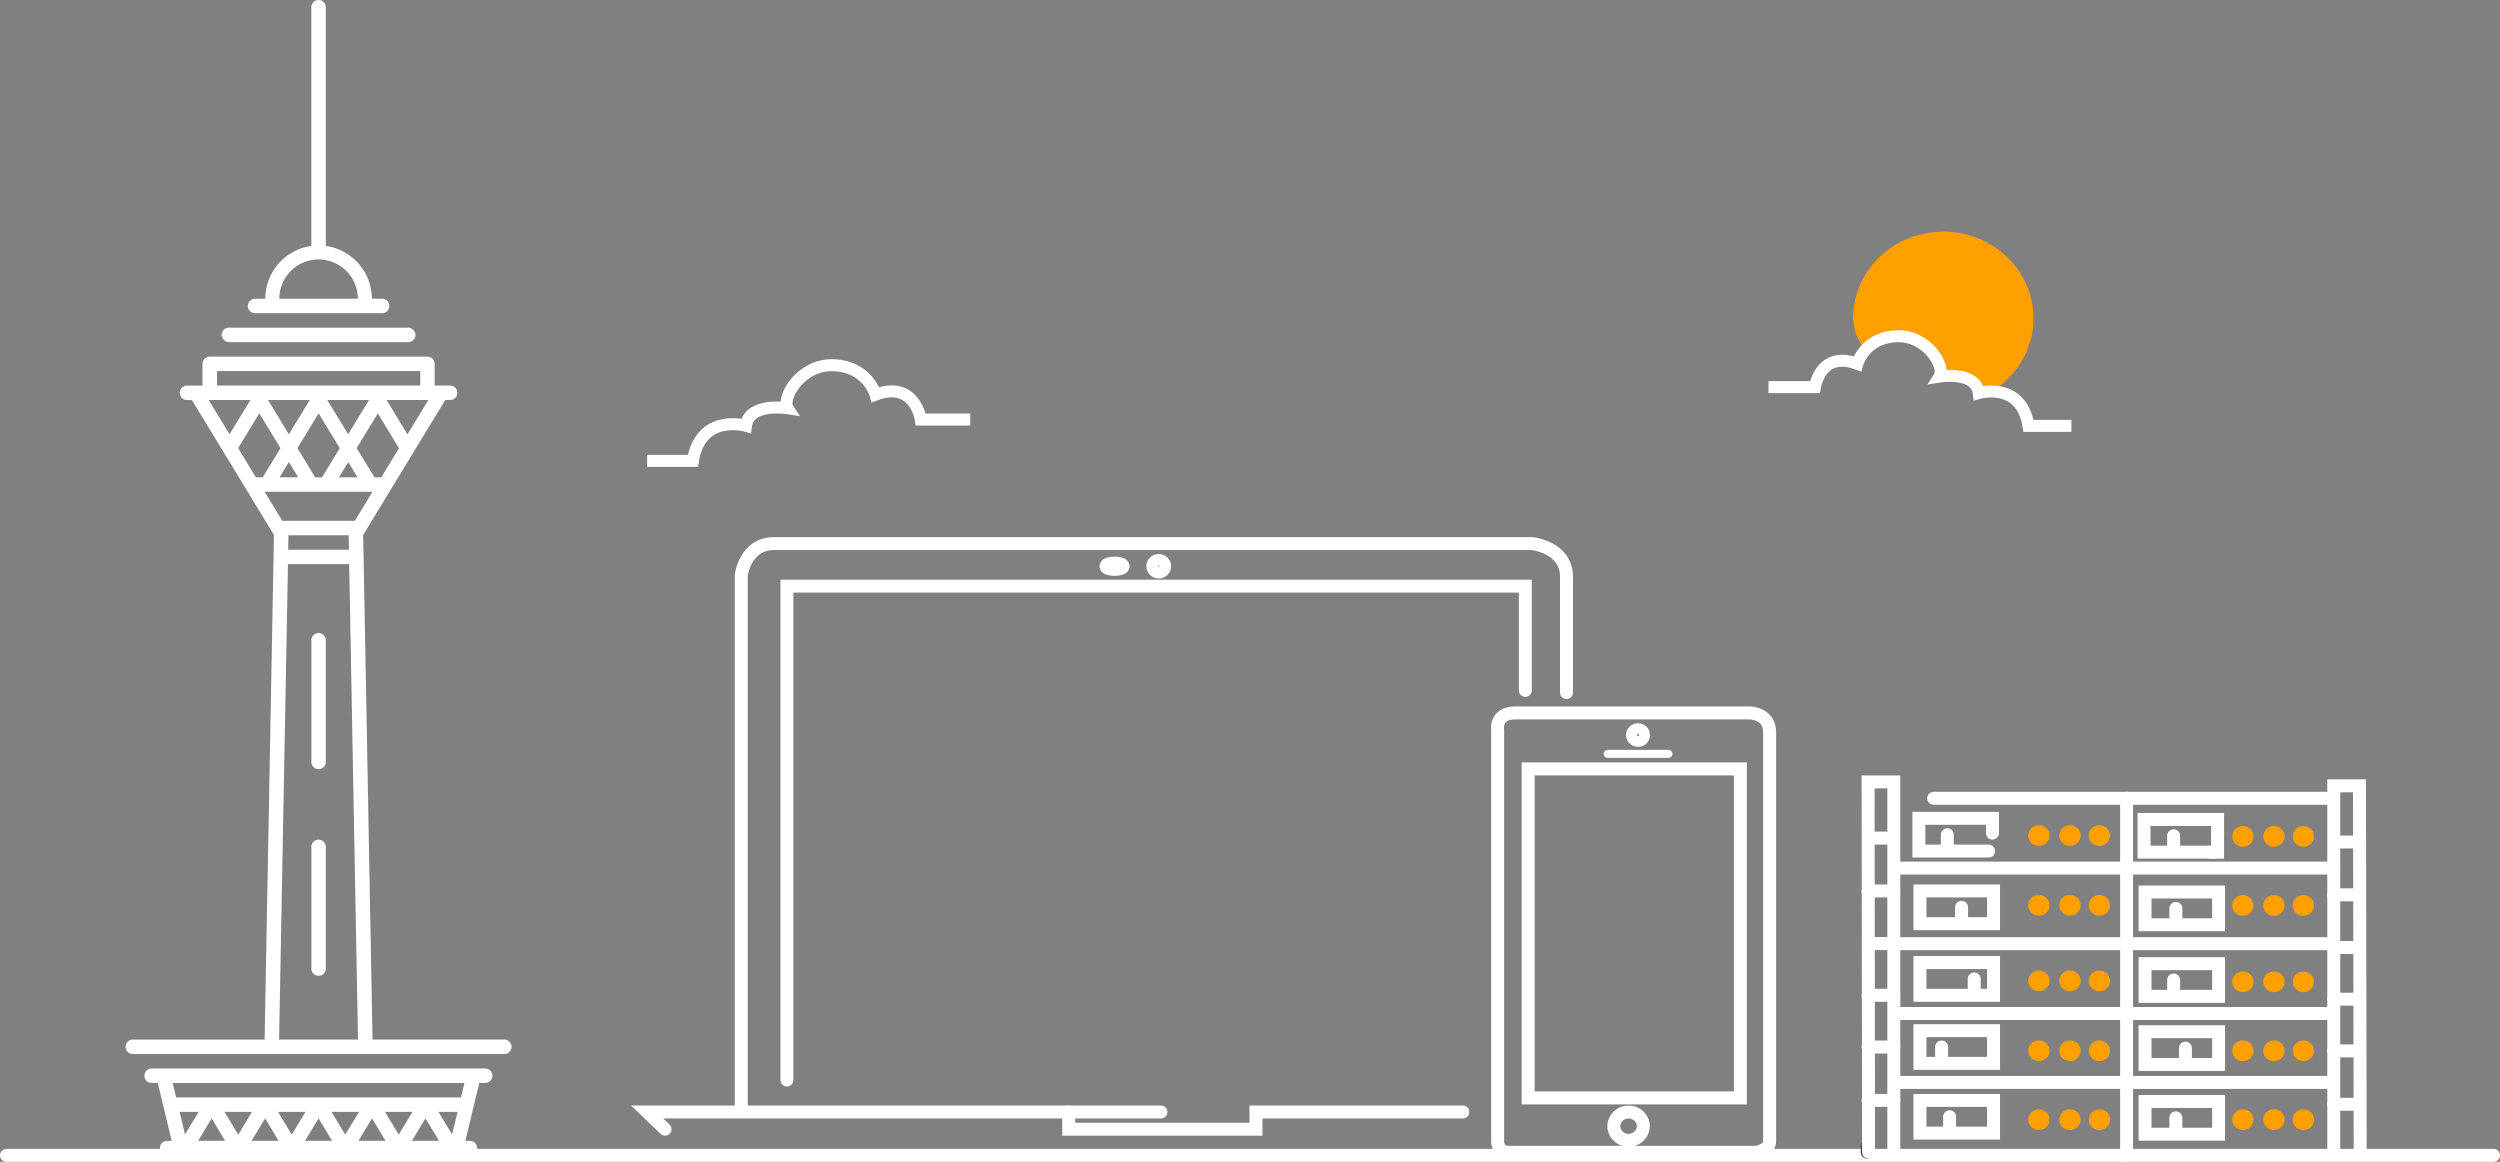 <svg xmlns="http://www.w3.org/2000/svg" width="1253.596" height="582.574" viewBox="0 0 1253.596 582.574">
  <rect x="0" y="0" width="1253.596" height="582.574" fill="#808080" stroke="none"/>
  <g id="Group_52" data-name="Group 52" transform="translate(47.012 -264.338)">
    <g id="Group_41" data-name="Group 41" transform="translate(-43.762 361.333)">
      <path id="Path_1" data-name="Path 1" d="M126.69,651.719V384.9s1.942-15.759,16.39-15.759H523.148s17.342,1.625,17.342,16.674v58.013" transform="translate(241.759 -193.557)" fill="none" stroke="#fff" stroke-linecap="round" stroke-width="6.5"/>
      <path id="Path_2" data-name="Path 2" d="M168.15,490.013V242.36H538.408v52.287" transform="translate(223.185 -45.439)" fill="none" stroke="#fff" stroke-linecap="round" stroke-width="6.5"/>
      <ellipse id="Ellipse_1" data-name="Ellipse 1" cx="2.99" cy="2.874" rx="2.99" ry="2.874" transform="translate(574.799 184.06)" fill="none" stroke="#fff" stroke-linecap="round" stroke-width="6.5"/>
      <ellipse id="Ellipse_2" data-name="Ellipse 2" cx="4.058" cy="1.334" rx="4.058" ry="1.334" transform="translate(551.57 185.6)" fill="#384264" stroke="#fff" stroke-linecap="round" stroke-width="7"/>
      <path id="Path_3" data-name="Path 3" d="M60.8,748.81l-8.977-8.63H309.477" transform="translate(269.424 -279.579)" fill="none" stroke="#fff" stroke-linecap="round" stroke-width="6.5"/>
      <path id="Path_4" data-name="Path 4" d="M418.87,740.18v8.63h93.9v-8.63H616.51" transform="translate(113.771 -279.579)" fill="none" stroke="#fff" stroke-linecap="round" stroke-width="6.5"/>
      <path id="Path_24" data-name="Path 24" d="M1013.845,0h-1247.1" transform="translate(233.251 482.328)" fill="none" stroke="#fff" stroke-linecap="round" stroke-width="6.5"/>
      <path id="Path_5" data-name="Path 5" d="M930.532,744.6V539.278c0-9.678-10.075-9.678-10.075-9.678H803.036c-10.4,0-8.9,8.557-8.9,8.557V744.6s0,5.318,5.505,5.318H924.183S930.532,748.561,930.532,744.6Z" transform="translate(-46.416 -269.106)" fill="none" stroke="#fff" stroke-linecap="round" stroke-width="6.5"/>
      <path id="Path_6" data-name="Path 6" d="M821.91,883.33" transform="translate(-62.194 -435.652)" fill="none" stroke="#fff" stroke-linecap="round" stroke-width="6.5"/>
      <path id="Path_7" data-name="Path 7" d="M821.91,574.182V415.06H928.333V580.035H821.91Z" transform="translate(-58.889 -126.504)" fill="none" stroke="#fff" stroke-linecap="round" stroke-width="6.5"/>
      <line id="Line_2" data-name="Line 2" x2="30.457" transform="translate(802.901 281.031)" fill="none" stroke="#fff" stroke-linecap="round" stroke-width="4"/>
      <ellipse id="Ellipse_3" data-name="Ellipse 3" cx="2.775" cy="2.667" rx="2.775" ry="2.667" transform="translate(815.354 268.929)" fill="none" stroke="#fff" stroke-linecap="round" stroke-width="6.5"/>
      <ellipse id="Ellipse_4" data-name="Ellipse 4" cx="7.388" cy="7.101" rx="7.388" ry="7.101" transform="translate(805.991 460.601)" fill="none" stroke="#fff" stroke-linecap="round" stroke-width="6.5"/>
      <line id="Line_3" data-name="Line 3" y2="2.836" transform="translate(933.065 477.968)" fill="none" stroke="#384264" stroke-linecap="round" stroke-width="6.5"/>
      <path id="Path_8" data-name="Path 8" d="M1124.143,613.133l-.233-185.7h12.9v185.7" transform="translate(-190.429 -132.328)" fill="none" stroke="#fff" stroke-linecap="round" stroke-width="6.5"/>
      <line id="Line_4" data-name="Line 4" x2="12.899" transform="translate(933.481 454.78)" fill="none" stroke="#fff" stroke-linecap="round" stroke-width="6.5"/>
      <line id="Line_5" data-name="Line 5" x2="12.899" transform="translate(933.481 428.02)" fill="none" stroke="#fff" stroke-linecap="round" stroke-width="6.5"/>
      <line id="Line_6" data-name="Line 6" x2="12.899" transform="translate(933.481 402.085)" fill="none" stroke="#fff" stroke-linecap="round" stroke-width="6.5"/>
      <line id="Line_7" data-name="Line 7" x2="10.709" transform="translate(934.999 376.145)" fill="none" stroke="#fff" stroke-linecap="round" stroke-width="6.5"/>
      <line id="Line_8" data-name="Line 8" x2="12.899" transform="translate(933.481 349.755)" fill="none" stroke="#fff" stroke-linecap="round" stroke-width="6.5"/>
      <line id="Line_9" data-name="Line 9" x2="11.164" transform="translate(934.751 323.264)" fill="none" stroke="#fff" stroke-linecap="round" stroke-width="6.5"/>
      <path id="Path_9" data-name="Path 9" d="M1525.5,615.035V431.12h12.9l.336,179.132v4.782" transform="translate(-358.51 -134.066)" fill="none" stroke="#fff" stroke-linecap="round" stroke-width="6.5"/>
      <line id="Line_10" data-name="Line 10" x2="12.899" transform="translate(1166.99 456.732)" fill="none" stroke="#fff" stroke-linecap="round" stroke-width="6.5"/>
      <line id="Line_11" data-name="Line 11" x2="12.899" transform="translate(1166.99 429.972)" fill="none" stroke="#fff" stroke-linecap="round" stroke-width="6.5"/>
      <line id="Line_12" data-name="Line 12" x2="12.899" transform="translate(1166.99 404.038)" fill="none" stroke="#fff" stroke-linecap="round" stroke-width="6.5"/>
      <line id="Line_13" data-name="Line 13" x2="11.911" transform="translate(1167.313 378.097)" fill="none" stroke="#fff" stroke-linecap="round" stroke-width="6.5"/>
      <line id="Line_14" data-name="Line 14" x2="12.899" transform="translate(1166.99 351.708)" fill="none" stroke="#fff" stroke-linecap="round" stroke-width="6.5"/>
      <line id="Line_15" data-name="Line 15" x2="11.64" transform="translate(1168.262 325.217)" fill="none" stroke="#fff" stroke-linecap="round" stroke-width="6.5"/>
      <line id="Line_16" data-name="Line 16" x2="199.897" transform="translate(966.366 303.299)" fill="none" stroke="#fff" stroke-linecap="round" stroke-width="6.5"/>
      <path id="Path_10" data-name="Path 10" d="M1203.738,469.336V461.92h-36.9v16.409h34.971" transform="translate(-207.888 -148.567)" fill="none" stroke="#fff" stroke-linecap="round" stroke-width="6.5"/>
      <line id="Line_17" data-name="Line 17" y2="6.879" transform="translate(973.211 321.561)" fill="none" stroke="#fff" stroke-linecap="round" stroke-width="6.5"/>
      <path id="Path_11" data-name="Path 11" d="M1204.679,536.917v10.2h-36.9v-16.4h36.9v7.408" transform="translate(-208.288 -180.955)" fill="none" stroke="#fff" stroke-linecap="round" stroke-width="6.5"/>
      <line id="Line_18" data-name="Line 18" y2="6.879" transform="translate(980.352 357.957)" fill="none" stroke="#fff" stroke-linecap="round" stroke-width="6.5"/>
      <path id="Path_12" data-name="Path 12" d="M1204.679,604.8V615h-36.9V598.59h36.9V606" transform="translate(-208.288 -212.915)" fill="none" stroke="#fff" stroke-linecap="round" stroke-width="6.5"/>
      <line id="Line_19" data-name="Line 19" y2="6.879" transform="translate(986.7 393.877)" fill="none" stroke="#fff" stroke-linecap="round" stroke-width="6.5"/>
      <path id="Path_23" data-name="Path 23" d="M45.2,0C64.771,0,82.11,12.093,88.176,29.964s-.512,37.456-16.3,48.545c-1.688,1.2-3.949-1.039-5.988,0-1.454.741-2.789-5.767-4.55-5.105-1.928.726-4.421-1.532-7.109-2.324a39.89,39.89,0,0,0-11.091-1.093c-1.079,0,.227-.936,0-2.6-.463-3.363-1.187-9.575-3.7-9.7-2.72-.14-7.574-4.67-10.5-4.576-4.111.133-9.265-3.46-12.967-2.668-5.114,1.1-7.734,11.4-10.676,10.928-.28-.045.533-3.3,0-3.685C3.1,56.185,0,49.165,0,43.446,0,19.451,20.238,0,45.2,0Z" transform="translate(925.994 19.177)" fill="#ffa000"/>
      <path id="Path_13" data-name="Path 13" d="M1204.679,669.312v10.2h-36.9V663.1h36.9v7.414" transform="translate(-208.288 -243.288)" fill="none" stroke="#fff" stroke-linecap="round" stroke-width="6.5"/>
      <line id="Line_20" data-name="Line 20" y2="6.879" transform="translate(970.342 428.02)" fill="none" stroke="#fff" stroke-linecap="round" stroke-width="6.5"/>
      <path id="Path_14" data-name="Path 14" d="M1204.679,735.392v10.2h-36.9V729.18h36.9v7.408" transform="translate(-208.288 -274.401)" fill="none" stroke="#fff" stroke-linecap="round" stroke-width="6.5"/>
      <line id="Line_21" data-name="Line 21" y2="6.885" transform="translate(974.359 462.982)" fill="none" stroke="#fff" stroke-linecap="round" stroke-width="6.5"/>
      <path id="Path_15" data-name="Path 15" d="M1389.56,470.358V462.95h-36.89v16.409h34.965" transform="translate(-280.833 -149.052)" fill="none" stroke="#fff" stroke-linecap="round" stroke-width="6.5"/>
      <line id="Line_22" data-name="Line 22" y2="6.885" transform="translate(1086.702 322.1)" fill="none" stroke="#fff" stroke-linecap="round" stroke-width="6.5"/>
      <path id="Path_16" data-name="Path 16" d="M1390.5,537.943v10.2h-36.89V531.73h36.89v7.408" transform="translate(-281.256 -181.435)" fill="none" stroke="#fff" stroke-linecap="round" stroke-width="6.5"/>
      <line id="Line_23" data-name="Line 23" y2="6.885" transform="translate(1087.803 358.497)" fill="none" stroke="#fff" stroke-linecap="round" stroke-width="6.5"/>
      <path id="Path_17" data-name="Path 17" d="M1390.5,605.822v10.2h-36.89V599.61h36.89v7.414" transform="translate(-281.256 -213.395)" fill="none" stroke="#fff" stroke-linecap="round" stroke-width="6.5"/>
      <line id="Line_24" data-name="Line 24" y2="6.879" transform="translate(1086.702 394.422)" fill="none" stroke="#fff" stroke-linecap="round" stroke-width="6.5"/>
      <path id="Path_18" data-name="Path 18" d="M1390.5,670.342v10.192h-36.89v-16.4h36.89v7.408" transform="translate(-281.256 -243.773)" fill="none" stroke="#fff" stroke-linecap="round" stroke-width="6.5"/>
      <line id="Line_25" data-name="Line 25" y2="6.879" transform="translate(1092.604 428.56)" fill="none" stroke="#fff" stroke-linecap="round" stroke-width="6.5"/>
      <path id="Path_19" data-name="Path 19" d="M1390.5,736.413v10.2h-36.89V730.2h36.89v7.414" transform="translate(-281.256 -274.88)" fill="none" stroke="#fff" stroke-linecap="round" stroke-width="6.5"/>
      <line id="Line_26" data-name="Line 26" y2="6.879" transform="translate(1087.803 463.527)" fill="none" stroke="#fff" stroke-linecap="round" stroke-width="6.5"/>
      <path id="Path_20" data-name="Path 20" d="M1416.813,475.49v9.775H1413.3" transform="translate(-308.082 -154.956)" fill="none" stroke="#fff" stroke-linecap="round" stroke-width="6.5"/>
      <ellipse id="Ellipse_57" data-name="Ellipse 57" cx="4.355" cy="4.186" rx="4.355" ry="4.186" transform="translate(1117.072 352.851)" fill="#ffa000" stroke="#ffa000" stroke-linecap="round" stroke-width="2"/>
      <ellipse id="Ellipse_58" data-name="Ellipse 58" cx="4.355" cy="4.186" rx="4.355" ry="4.186" transform="translate(1132.641 352.851)" fill="#ffa000" stroke="#ffa000" stroke-linecap="round" stroke-width="2"/>
      <ellipse id="Ellipse_59" data-name="Ellipse 59" cx="4.355" cy="4.186" rx="4.355" ry="4.186" transform="translate(1147.407 352.851)" fill="#ffa000" stroke="#ffa000" stroke-linecap="round" stroke-width="2"/>
      <ellipse id="Ellipse_5" data-name="Ellipse 5" cx="4.355" cy="4.186" rx="4.355" ry="4.186" transform="translate(1014.767 317.787)" fill="#ffa000" stroke="#ffa000" stroke-linecap="round" stroke-width="2"/>
      <ellipse id="Ellipse_36" data-name="Ellipse 36" cx="4.355" cy="4.186" rx="4.355" ry="4.186" transform="translate(1014.767 352.771)" fill="#ffa000" stroke="#ffa000" stroke-linecap="round" stroke-width="2"/>
      <ellipse id="Ellipse_39" data-name="Ellipse 39" cx="4.355" cy="4.186" rx="4.355" ry="4.186" transform="translate(1014.767 390.676)" fill="#ffa000" stroke="#ffa000" stroke-linecap="round" stroke-width="2"/>
      <ellipse id="Ellipse_42" data-name="Ellipse 42" cx="4.355" cy="4.186" rx="4.355" ry="4.186" transform="translate(1014.767 425.707)" fill="#ffa000" stroke="#ffa000" stroke-linecap="round" stroke-width="2"/>
      <ellipse id="Ellipse_45" data-name="Ellipse 45" cx="4.355" cy="4.186" rx="4.355" ry="4.186" transform="translate(1014.767 460.262)" fill="#ffa000" stroke="#ffa000" stroke-linecap="round" stroke-width="2"/>
      <ellipse id="Ellipse_48" data-name="Ellipse 48" cx="4.355" cy="4.186" rx="4.355" ry="4.186" transform="translate(1117.071 460.262)" fill="#ffa000" stroke="#ffa000" stroke-linecap="round" stroke-width="2"/>
      <ellipse id="Ellipse_51" data-name="Ellipse 51" cx="4.355" cy="4.186" rx="4.355" ry="4.186" transform="translate(1117.071 425.707)" fill="#ffa000" stroke="#ffa000" stroke-linecap="round" stroke-width="2"/>
      <ellipse id="Ellipse_54" data-name="Ellipse 54" cx="4.355" cy="4.186" rx="4.355" ry="4.186" transform="translate(1117.071 391.152)" fill="#ffa000" stroke="#ffa000" stroke-linecap="round" stroke-width="2"/>
      <ellipse id="Ellipse_60" data-name="Ellipse 60" cx="4.355" cy="4.186" rx="4.355" ry="4.186" transform="translate(1117.071 318.216)" fill="#ffa000" stroke="#ffa000" stroke-linecap="round" stroke-width="2"/>
      <ellipse id="Ellipse_6" data-name="Ellipse 6" cx="4.355" cy="4.186" rx="4.355" ry="4.186" transform="translate(1030.335 317.787)" fill="#ffa000" stroke="#ffa000" stroke-linecap="round" stroke-width="2"/>
      <ellipse id="Ellipse_37" data-name="Ellipse 37" cx="4.355" cy="4.186" rx="4.355" ry="4.186" transform="translate(1030.335 352.771)" fill="#ffa000" stroke="#ffa000" stroke-linecap="round" stroke-width="2"/>
      <ellipse id="Ellipse_40" data-name="Ellipse 40" cx="4.355" cy="4.186" rx="4.355" ry="4.186" transform="translate(1030.335 390.676)" fill="#ffa000" stroke="#ffa000" stroke-linecap="round" stroke-width="2"/>
      <ellipse id="Ellipse_43" data-name="Ellipse 43" cx="4.355" cy="4.186" rx="4.355" ry="4.186" transform="translate(1030.335 425.707)" fill="#ffa000" stroke="#ffa000" stroke-linecap="round" stroke-width="2"/>
      <ellipse id="Ellipse_46" data-name="Ellipse 46" cx="4.355" cy="4.186" rx="4.355" ry="4.186" transform="translate(1030.335 460.262)" fill="#ffa000" stroke="#ffa000" stroke-linecap="round" stroke-width="2"/>
      <ellipse id="Ellipse_49" data-name="Ellipse 49" cx="4.355" cy="4.186" rx="4.355" ry="4.186" transform="translate(1132.641 460.262)" fill="#ffa000" stroke="#ffa000" stroke-linecap="round" stroke-width="2"/>
      <ellipse id="Ellipse_52" data-name="Ellipse 52" cx="4.355" cy="4.186" rx="4.355" ry="4.186" transform="translate(1132.641 425.707)" fill="#ffa000" stroke="#ffa000" stroke-linecap="round" stroke-width="2"/>
      <ellipse id="Ellipse_55" data-name="Ellipse 55" cx="4.355" cy="4.186" rx="4.355" ry="4.186" transform="translate(1132.641 391.152)" fill="#ffa000" stroke="#ffa000" stroke-linecap="round" stroke-width="2"/>
      <ellipse id="Ellipse_61" data-name="Ellipse 61" cx="4.355" cy="4.186" rx="4.355" ry="4.186" transform="translate(1132.641 318.216)" fill="#ffa000" stroke="#ffa000" stroke-linecap="round" stroke-width="2"/>
      <ellipse id="Ellipse_7" data-name="Ellipse 7" cx="4.355" cy="4.186" rx="4.355" ry="4.186" transform="translate(1045.101 317.787)" fill="#ffa000" stroke="#ffa000" stroke-linecap="round" stroke-width="2"/>
      <ellipse id="Ellipse_38" data-name="Ellipse 38" cx="4.355" cy="4.186" rx="4.355" ry="4.186" transform="translate(1045.101 352.771)" fill="#ffa000" stroke="#ffa000" stroke-linecap="round" stroke-width="2"/>
      <ellipse id="Ellipse_41" data-name="Ellipse 41" cx="4.355" cy="4.186" rx="4.355" ry="4.186" transform="translate(1045.101 390.676)" fill="#ffa000" stroke="#ffa000" stroke-linecap="round" stroke-width="2"/>
      <ellipse id="Ellipse_44" data-name="Ellipse 44" cx="4.355" cy="4.186" rx="4.355" ry="4.186" transform="translate(1045.101 425.707)" fill="#ffa000" stroke="#ffa000" stroke-linecap="round" stroke-width="2"/>
      <ellipse id="Ellipse_47" data-name="Ellipse 47" cx="4.355" cy="4.186" rx="4.355" ry="4.186" transform="translate(1045.101 460.262)" fill="#ffa000" stroke="#ffa000" stroke-linecap="round" stroke-width="2"/>
      <ellipse id="Ellipse_50" data-name="Ellipse 50" cx="4.355" cy="4.186" rx="4.355" ry="4.186" transform="translate(1147.407 460.262)" fill="#ffa000" stroke="#ffa000" stroke-linecap="round" stroke-width="2"/>
      <ellipse id="Ellipse_53" data-name="Ellipse 53" cx="4.355" cy="4.186" rx="4.355" ry="4.186" transform="translate(1147.407 425.707)" fill="#ffa000" stroke="#ffa000" stroke-linecap="round" stroke-width="2"/>
      <ellipse id="Ellipse_56" data-name="Ellipse 56" cx="4.355" cy="4.186" rx="4.355" ry="4.186" transform="translate(1147.407 391.152)" fill="#ffa000" stroke="#ffa000" stroke-linecap="round" stroke-width="2"/>
      <ellipse id="Ellipse_62" data-name="Ellipse 62" cx="4.355" cy="4.186" rx="4.355" ry="4.186" transform="translate(1147.407 318.216)" fill="#ffa000" stroke="#ffa000" stroke-linecap="round" stroke-width="2"/>
      <line id="Line_27" data-name="Line 27" y2="179.029" transform="translate(1063.105 303.299)" stroke="#fff" stroke-linecap="round" stroke-width="6.5"/>
      <line id="Line_28" data-name="Line 28" x2="217.728" transform="translate(949.262 338.282)" stroke="#fff" stroke-linecap="round" stroke-width="6.5"/>
      <line id="Line_29" data-name="Line 29" x2="217.31" transform="translate(949.262 376.187)" stroke="#fff" stroke-linecap="round" stroke-width="6.5"/>
      <line id="Line_30" data-name="Line 30" x2="217.31" transform="translate(949.262 411.218)" stroke="#fff" stroke-linecap="round" stroke-width="6.5"/>
      <line id="Line_31" data-name="Line 31" x2="217.31" transform="translate(949.262 445.773)" stroke="#fff" stroke-linecap="round" stroke-width="6.5"/>
      <path id="Path_22" data-name="Path 22" d="M1218.6,295.3h23.249s2.722-18.616,21.284-11.7c0,0,3.59-13.031,19.378-13.828s24.918,15.422,21.876,20.21c0,0,18.263-2.923,19.645,8.247,0,0,21.375-6.117,24.936,16.495h21.517" transform="translate(-335.051 -198.163)" fill="none" stroke="#fff" stroke-width="6"/>
      <path id="Path_63" data-name="Path 63" d="M1380.634,297h-24.8s-2.9-19.86-22.706-12.484c0,0-3.829-13.9-20.672-14.752s-26.582,16.453-23.338,21.56c0,0-19.482-3.118-20.957,8.8,0,0-22.8-6.525-26.6,17.6H1218.6" transform="translate(-897.356 -183.619)" fill="none" stroke="#fff" stroke-width="6"/>
    </g>
    <g id="_04-GraFa" data-name="04-GraFa" transform="translate(15.961 264.338)">
      <g id="File" transform="translate(0 0)">
        <path id="Path_805" data-name="Path 805" d="M492.6,210.447h64.013a3.634,3.634,0,0,0,0-7.261h-5.294a26.755,26.755,0,0,0-23.086-26.462V57.027a3.627,3.627,0,0,0-7.254,0v119.7A26.754,26.754,0,0,0,497.9,203.186H492.6a3.634,3.634,0,0,0,0,7.261ZM524.609,183.5a19.7,19.7,0,0,1,19.682,19.682H504.927A19.7,19.7,0,0,1,524.609,183.5Z" transform="translate(-427.837 -53.4)" fill="#fff"/>
        <rect id="Rectangle_269" data-name="Rectangle 269" width="97.24" height="7.254" rx="3.627" transform="translate(48.153 164.3)" fill="#fff"/>
        <path id="Path_806" data-name="Path 806" d="M591.168,652.231H525.077l-4.694-253.017,41.15-67.653h2.441a3.627,3.627,0,0,0,3.627-3.627h0a3.627,3.627,0,0,0-3.627-3.627h-7.749v-10.88A3.627,3.627,0,0,0,552.6,309.8H443.446a3.627,3.627,0,0,0-3.627,3.627v10.887h-7.763a3.627,3.627,0,0,0-3.627,3.627h0a3.627,3.627,0,0,0,3.627,3.627H434.5l41.15,67.654-4.694,253.031H404.877a3.627,3.627,0,1,0,0,7.254H591.168a3.627,3.627,0,1,0,0-7.254Zm-94.854-281.92L487.421,355.7l10.615-17.436L508.652,355.7l-8.893,14.612Zm-8.5,0h-9.325l4.645-7.637Zm25.109-7.637,4.624,7.637H508.24Zm13.14,7.637L517.133,355.7l10.608-17.436,10.594,17.478-8.865,14.57Zm-2.741-38.751-10.462,17.164L502.4,331.561Zm-29.726,0-10.462,17.164-10.462-17.164ZM478.912,355.7l-8.893,14.612h-3.445l-8.893-14.647L468.3,338.228Zm46.144,21.893-8.837,14.514H479.826l-8.837-14.514Zm-42.133,21.775h30.2l.139,7.254H482.783Zm59.661-50.58-10.427-17.227H553.08ZM447.108,317.04h101.9V324.3h-101.9Zm16.739,14.521-10.462,17.157-10.462-17.157Zm18.831,82.3h30.688L517.8,652.238H478.221Z" transform="translate(-401.25 -130.972)" fill="#fff"/>
        <path id="Path_807" data-name="Path 807" d="M585.812,821.57H418.422a3.637,3.637,0,1,0,0,7.274h3.055l6.975,29.028h-2.281a3.627,3.627,0,1,0,0,7.254H578.008a3.627,3.627,0,0,0,0-7.254h-2.281l6.975-29.028h3.111a3.634,3.634,0,0,0,0-7.26Zm-23.574,21.775H571.8l-2.727,11.306Zm.3,14.514H548.91l6.807-11.257Zm-20.226-3.118-6.891-11.4H549.2Zm-6.6,3.118h-13.6l6.807-11.257Zm-20.226-3.118-6.891-11.4h13.817Zm-6.591,3.118H495.31l6.807-11.257Zm-20.226-3.118-6.9-11.4h13.789Zm-6.6,3.118H468.514l6.8-11.257Zm-20.226-3.118-6.891-11.4h13.782Zm-6.591,3.118H441.71l6.807-11.257Zm-20.094-3.208-2.72-11.306H442Zm138.376-18.566H430.7l-1.744-7.24H575.281Z" transform="translate(-405.345 -285.803)" fill="#fff"/>
        <path id="Path_808" data-name="Path 808" d="M538.433,657.1a3.606,3.606,0,0,0-3.613,3.606V721.74a3.613,3.613,0,0,0,7.226,0V660.706a3.606,3.606,0,0,0-3.613-3.606Z" transform="translate(-441.66 -236.044)" fill="#fff"/>
        <path id="Path_809" data-name="Path 809" d="M538.433,508.51a3.606,3.606,0,0,0-3.613,3.606v61.035a3.613,3.613,0,0,0,7.226,0V512.116a3.606,3.606,0,0,0-3.613-3.606Z" transform="translate(-441.66 -191.09)" fill="#fff"/>
      </g>
    </g>
  </g>
</svg>

